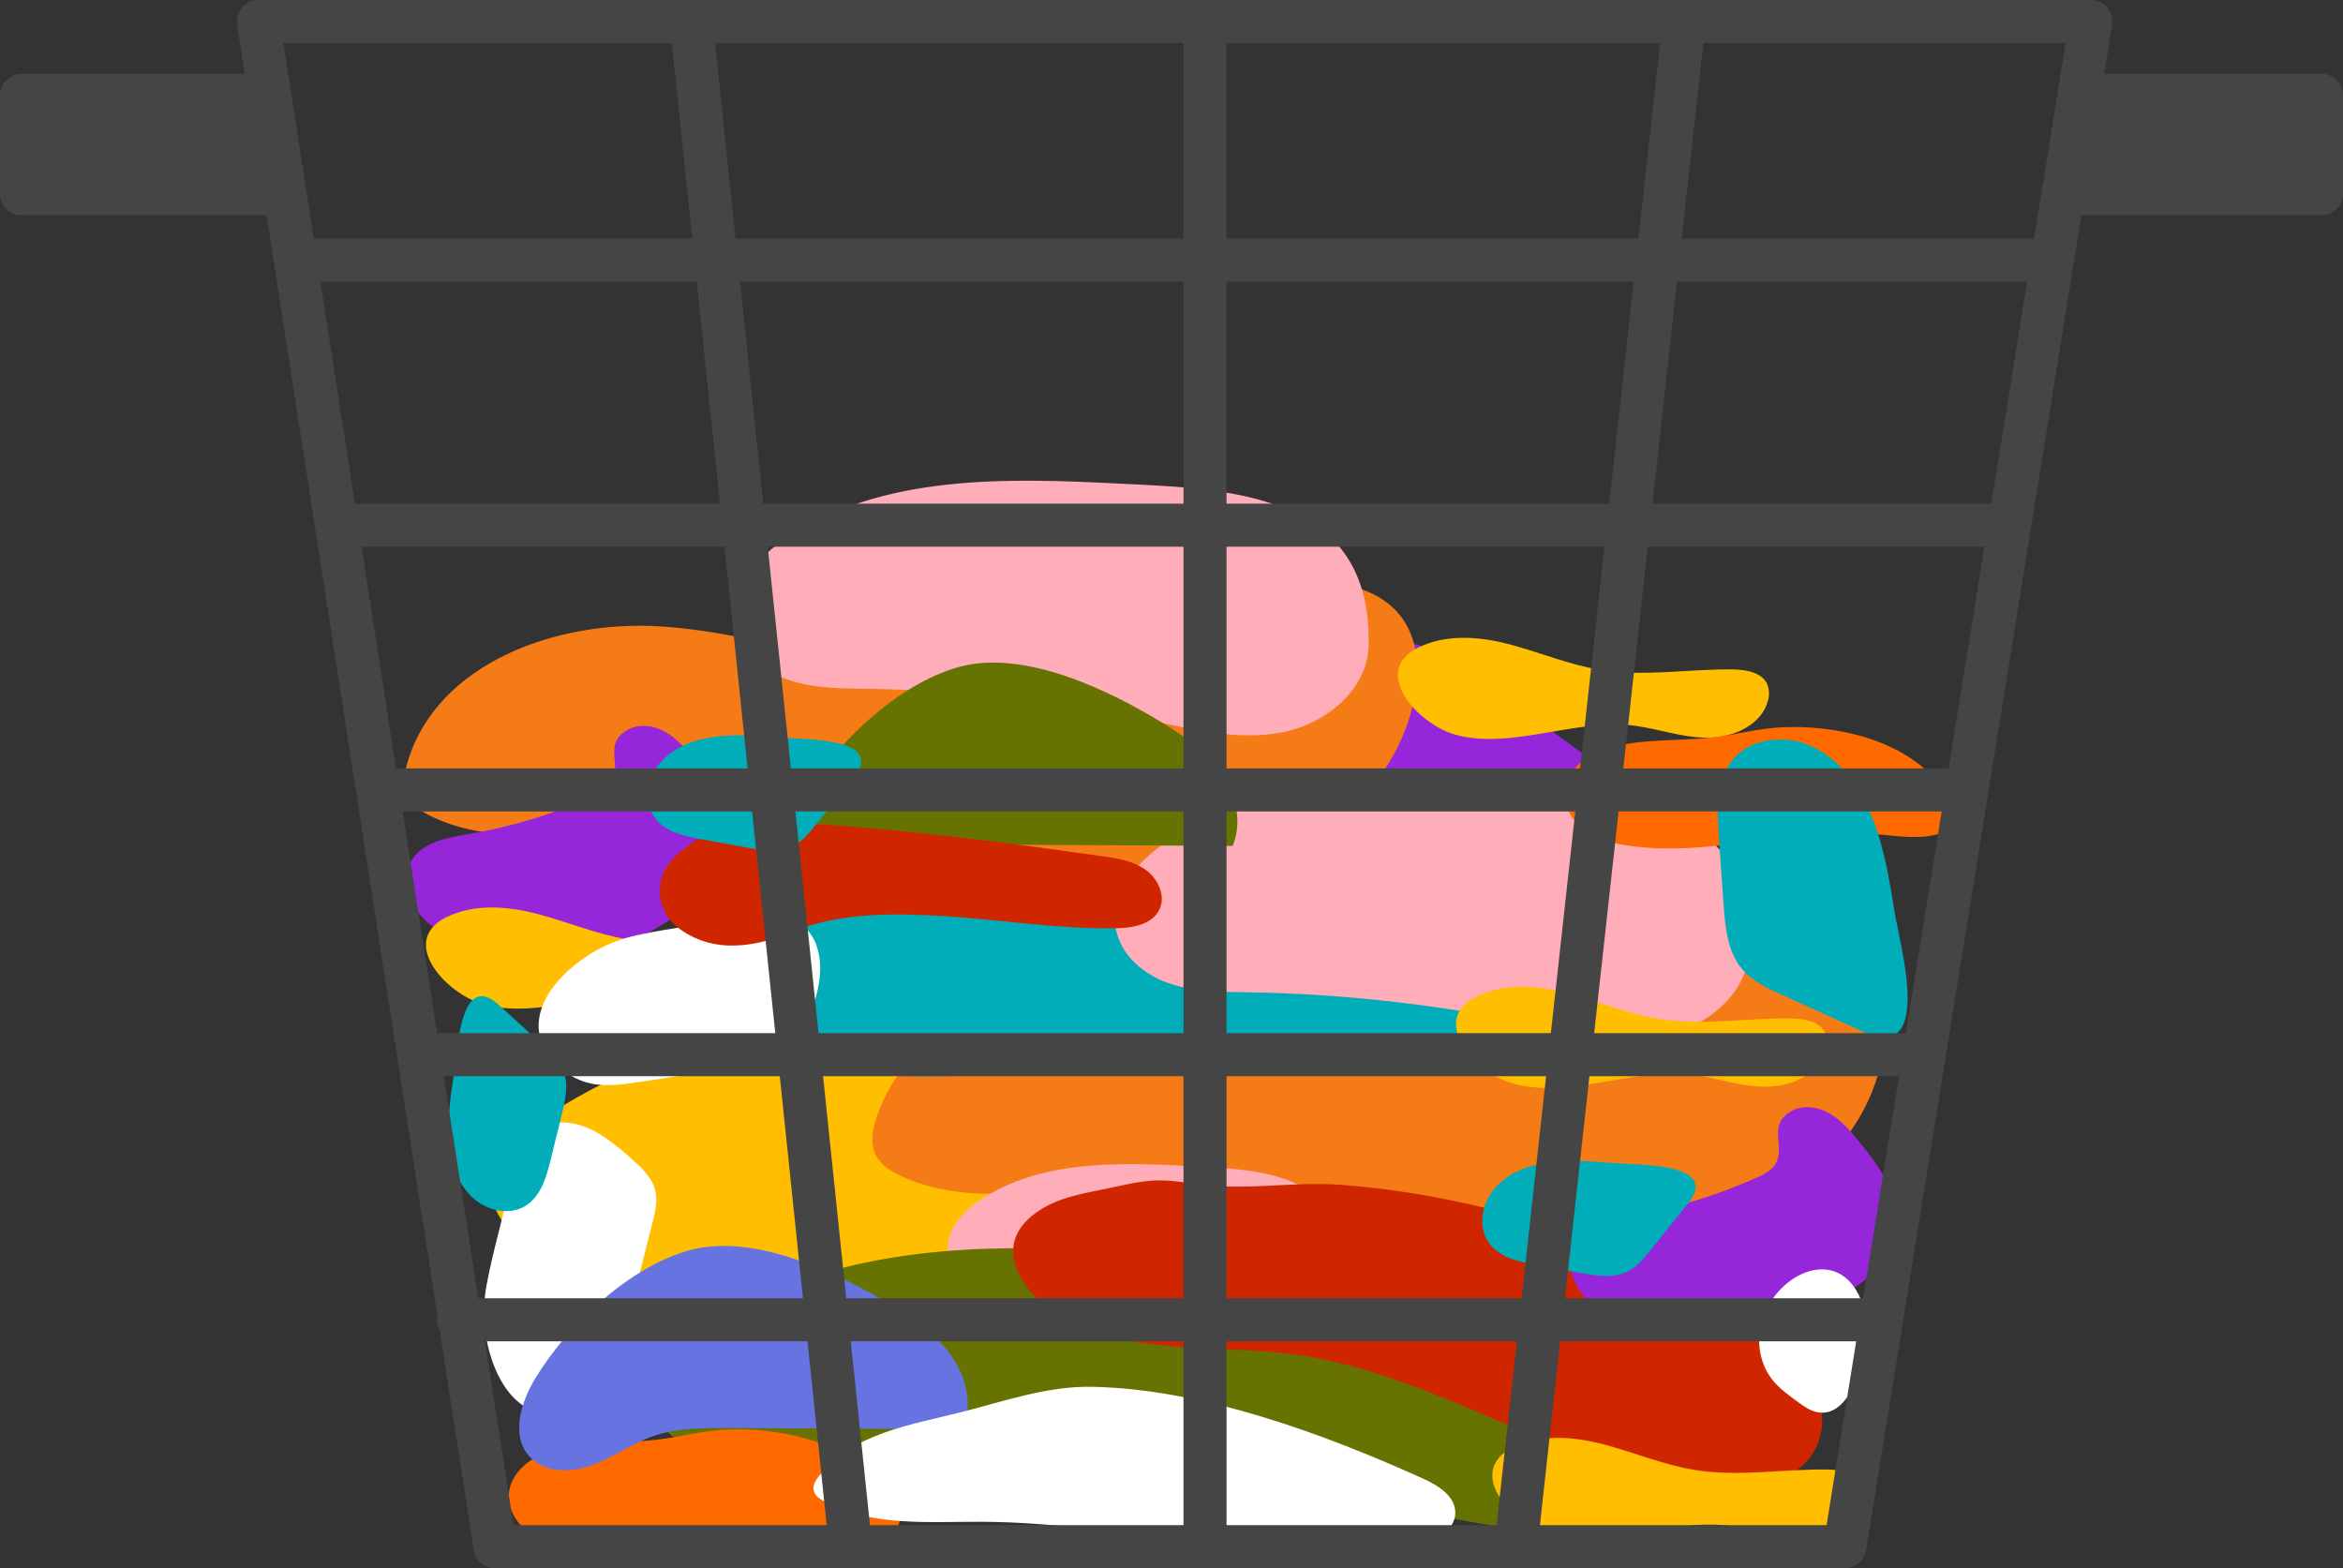 <?xml version="1.0" encoding="utf-8"?>
<!-- Generator: Adobe Illustrator 22.1.0, SVG Export Plug-In . SVG Version: 6.00 Build 0)  -->
<svg version="1.1" id="Layer_1" xmlns="http://www.w3.org/2000/svg" xmlns:xlink="http://www.w3.org/1999/xlink" x="0px" y="0px"
	 viewBox="0 0 762 510" style="enable-background:new 0 0 762 510;" xml:space="preserve">
<rect x="0" y="0" width="762" height="510" fill="#333333" stroke="none"/>
<style type="text/css">
	.st0{fill:#9526DA;}
	.st1{fill:#FFBF00;}
	.st2{fill:#F57B17;}
	.st3{fill:#00ADB9;}
	.st4{fill:#FFADB9;}
	.st5{fill:#677300;}
	.st6{fill:#D02600;}
	.st7{fill:#FFFFFF;}
	.st8{fill:#FF6A00;}
	.st9{fill:#6773E1;}
	.st10{fill:none;stroke:#454545;stroke-width:14;stroke-linecap:round;stroke-linejoin:round;}
	.st11{fill:#454545;stroke:#454545;stroke-width:14;stroke-linecap:round;stroke-linejoin:round;}
</style>
<title>Asset 84</title>
<g id="Layer_2_1_">
	<g id="_2">
		<path class="st0" d="M496.9,317.3c13.7,5,29.3,11.3,42.2,4.6c16.3-8.5,17-32.9,7.1-48.3s-26.7-24.7-41.3-35.7
			c-12-9-23.1-19.6-36.9-25.6c-17.1-7.5-36.5-7-55.2-6.4s-39.1,1.9-52.4,15c-16.5,16.3-14.5,43.1-10.7,65.9c1.4,8.5,3,17.2,7.4,24.7
			s12.1,13.6,20.7,13.6c22.6,0,10.8-28.4,37.6-26.1C443.2,301.5,470.6,307.6,496.9,317.3z"/>
		<path class="st1" d="M382.8,371.5c36.3,10.8,74.5,13.4,111.9,7.8c14.2-2.1,28.9-5.4,42.6-1.1s25,20,18.9,33
			c-2.6,5.5-7.8,9.4-13.1,12.5c-27.9,16.1-62.4,15.8-94.2,10.6s-63-15-95.3-16.1c-30.4-1.1-60.4,5.5-90.6,8.2
			c-42.6,3.7-155-24.6-75-69.7C257.3,317.5,314.4,351.1,382.8,371.5z"/>
		<path class="st2" d="M465.7,337.9c-33.5-2.1-65.4-15.4-98.9-17.5s-72.4,11.9-82,44c-1.1,3.5-1.7,7.4-0.2,10.8s5,5.7,8.5,7.3
			c23.3,10.8,50.5,3.3,76.2,2.1c30.6-1.4,60.7,6.8,90.6,13.3s61.3,11.5,91,4s57.4-30.4,61.7-60.8c5.4-38.5-36-40.8-61.5-28.3
			C521.5,327.5,501.4,340.2,465.7,337.9z"/>
		<path class="st2" d="M313.5,221.2c-33.5-2.1-65.4-15.4-98.9-17.5s-72.4,11.9-82,44c-1.1,3.5-1.7,7.4-0.2,10.8s5,5.7,8.5,7.3
			c23.3,10.8,50.5,3.3,76.2,2.1c30.6-1.4,60.7,6.8,90.6,13.3s61.3,11.5,91,4s57.4-30.4,61.7-60.8c5.4-38.5-36-40.8-61.5-28.3
			C369.3,210.8,349.2,223.5,313.5,221.2z"/>
		<path class="st3" d="M337.7,347.9c29.3-3,58.8-8.7,88.1-5.2c12.7,1.5,25.2,4.8,38,5.4s26.4-1.8,36.1-10.2
			c9.7-8.4,13.9-23.8,6.9-34.5c-8.3-12.4-26-12.9-40.9-12.6c-39,0.6-78.1-2.7-116.5-9.7c-26-4.7-58.7-13.8-84.5-2.9
			c-19.5,8.2-35.2,35.2-20.1,54.8C262,355.1,314.3,350.3,337.7,347.9z"/>
		<path class="st4" d="M488.3,256c-37.2-1.9-77.4-3.1-108.5,17.5c-9.8,6.4-19,17-16.9,28.5c1.5,8.6,9.1,15,17.3,17.8
			c8.2,2.8,17.1,2.8,25.8,2.9c30.9,0.5,61.7,4,92,10.3c14.1,3,28.5,6.6,42.6,3.9c14.1-2.6,27.9-13.7,28.3-28.1
			C570.2,258.6,522.9,257.7,488.3,256z"/>
		<path class="st4" d="M364.5,157.3c-37.2-1.9-77.4-3.1-108.5,17.5c-9.8,6.4-19,17-16.9,28.5c1.5,8.6,9.1,15,17.3,17.8
			c8.2,2.8,17.1,2.8,25.8,2.9c30.9,0.5,61.7,4,92,10.3c14.1,3,28.5,6.6,42.6,3.9c14.1-2.6,27.9-13.7,28.3-28.1
			C446.4,159.9,399.1,159,364.5,157.3z"/>
		<path class="st4" d="M386.6,379.2c-23.2-1.2-48.2-1.9-67.6,10.9c-6.1,4-11.9,10.6-10.6,17.8c1,5.3,5.7,9.3,10.8,11.1
			c5.1,1.8,10.6,1.7,16,1.8c19.3,0.3,38.5,2.5,57.3,6.4c8.8,1.9,17.8,4.1,26.6,2.4s17.4-8.6,17.6-17.5
			C437.7,380.8,408.2,380.3,386.6,379.2z"/>
		<path class="st5" d="M218.4,446.2c-3.2,4.4-6,10-4.2,15.2c1.6,4.5,6.1,7.1,10.5,8.8c42.9,17.2,90.8-11.8,136.7-7.3
			c19.8,1.9,38.4,10,57.2,16.5c20.7,7.2,41.9,12.6,63.5,16.2c8.8,1.5,18.6,2.4,26.1-2.4c12-7.7,11.1-26.7,2.2-37.8
			s-23.1-16.2-36.5-21c-17.9-6.5-35.8-13.3-54.4-17.9C365,403.3,256.8,393.1,218.4,446.2z"/>
		<path class="st6" d="M569.5,430.5c-26.4-17.4-55.6-30.1-86.3-37.6c-15.5-3.8-31.3-6.4-47.2-7.6c-15.5-1.1-30.1,1.9-45.7-0.1
			c-4.9-0.6-9.7-1.5-14.6-1.3s-9.8,1.4-14.6,2.4c-7.5,1.6-15.3,2.7-21.9,6.6c-20.4,12.1-4.7,31.3,11,38.1c22,9.5,47.1,6.3,70.8,9.5
			c45.8,6.2,85.6,36.4,131.4,43.1c14.9,2.2,33.8-0.5,39-14.7C596.9,454,582.8,439.3,569.5,430.5z"/>
		<path class="st0" d="M532.1,395c-7.3,1.3-15.7,2.4-19.7,8.7c-5,7.8,0.9,18.8,9.1,23s18,4.1,27.2,5.2c7.5,0.9,15.1,2.8,22.7,1.9
			c9.4-1.1,17.8-6.2,25.9-11.2c8-5,16.7-10.8,19.2-19.9c3.1-11.3-4.5-22.6-12-31.6c-2.8-3.4-5.7-6.8-9.5-9s-8.7-2.9-12.5-0.7
			c-9.9,5.7,2.4,15.2-9.9,21C559.7,388.3,546.1,392.6,532.1,395z"/>
		<path class="st0" d="M153.6,271c-7.3,1.3-15.7,2.4-19.7,8.7c-5,7.8,0.9,18.8,9.1,23s18,4.1,27.2,5.2c7.5,0.9,15.1,2.8,22.7,1.9
			c9.4-1.1,17.8-6.2,25.9-11.2c8-5,16.7-10.8,19.2-19.9c3.1-11.3-4.5-22.6-12-31.6c-2.8-3.4-5.7-6.8-9.5-9s-8.7-2.9-12.5-0.7
			c-9.9,5.7,2.4,15.2-9.9,21C181.2,264.3,167.6,268.6,153.6,271z"/>
		<path class="st1" d="M563,496.3c8,1.2,15.7,4,23.8,3.8c8-0.2,16.9-4.3,18.9-12.1c0.5-1.7,0.4-3.5-0.2-5.2
			c-1.7-3.9-6.8-4.8-11.1-4.9c-14.5-0.2-29.2,2.5-43.5,0.1c-9.7-1.6-18.8-5.4-28.3-8s-19.8-3.7-28.9,0c-18.7,7.5-2,25.9,10.6,29.2
			C522.6,504.1,543.8,493.5,563,496.3z"/>
		<path class="st1" d="M532.3,236.1c8,1.2,15.7,4,23.8,3.8c8-0.2,16.9-4.3,18.9-12.1c0.5-1.7,0.4-3.5-0.2-5.2
			c-1.7-3.9-6.8-4.8-11.1-4.9c-14.5-0.2-29.2,2.5-43.5,0.1c-9.7-1.6-18.8-5.4-28.3-8s-19.8-3.7-28.9,0c-18.7,7.5-2,25.9,10.6,29.2
			C491.9,243.9,513.1,233.3,532.3,236.1z"/>
		<path class="st1" d="M551.3,349.6c7.9,1.2,15.7,4,23.7,3.8s16.9-4.3,18.9-12.1c0.5-1.7,0.4-3.5-0.2-5.2c-1.7-3.9-6.8-4.8-11.1-4.9
			c-14.5-0.2-29.2,2.5-43.5,0.1c-9.7-1.6-18.8-5.4-28.3-8s-19.8-3.7-28.9,0c-18.7,7.5-2,25.9,10.6,29.2
			C510.9,357.4,532.1,346.8,551.3,349.6z"/>
		<path class="st1" d="M216.3,323.8c7.9,1.2,15.7,4,23.7,3.8s16.9-4.3,18.9-12.1c0.5-1.7,0.4-3.5-0.2-5.2c-1.7-3.9-6.8-4.8-11.1-4.9
			c-14.5-0.2-29.2,2.5-43.5,0.1c-9.7-1.6-18.8-5.4-28.3-8s-19.8-3.7-28.9,0c-18.7,7.5-2,25.9,10.6,29.2
			C175.9,331.6,197.1,321,216.3,323.8z"/>
		<path class="st7" d="M158.2,418.2c-1.6,8.8-0.7,18,2.6,26.3c2.3,5.7,5.9,11.1,11.4,13.8c9.2,4.4,20.9-0.9,25.9-9.8
			c2.2-4,3.4-8.5,4.5-12.9l9.6-38c0.9-3.5,1.8-7.2,0.8-10.8c-1.1-4.1-4.5-7.2-7.7-10c-5.2-4.6-10.7-9.3-17.4-11.1
			c-12.2-3.2-18.9,5.4-21.2,16.2C164.2,394,160.4,406.1,158.2,418.2z"/>
		<path class="st8" d="M174.2,474c-4.5,2.4-8.3,6.7-8.7,11.8s2.7,10,6.9,12.9s9.3,4.1,14.4,4.8c26.1,3.6,52.6-5.9,78.9-3.9
			c6.8,0.5,13.6,1.8,20.3,0.3c3-0.6,6.2-2.4,6.6-5.4c0-1.4-0.3-2.8-1-4c-9.1-19.9-34.8-26.4-55.1-25.6c-8,0.3-15.9,2.6-23.8,3.4
			C200.3,469.7,185.4,468.1,174.2,474z"/>
		<path class="st8" d="M517.6,245.6c-4.5,2.4-8.3,6.7-8.7,11.8s2.7,10,6.9,12.9c4.2,2.9,9.3,4.1,14.4,4.8
			c26.1,3.6,52.6-5.9,78.9-3.9c6.8,0.5,13.6,1.8,20.3,0.3c3-0.6,6.2-2.4,6.6-5.4c0-1.4-0.3-2.8-1-4c-9.1-19.9-34.8-26.4-55.1-25.6
			c-8,0.3-15.9,2.6-23.8,3.4C543.7,241.3,528.8,239.7,517.6,245.6z"/>
		<path class="st9" d="M174.3,447.9c-4.9,7.9-8.3,19-2.1,25.8c4.8,5.3,13.3,5.3,20.1,2.9s12.7-6.8,19.4-9.3c8.1-3,17-2.9,25.6-2.9
			l75.9,0.4c3.2-7.7,1.1-16.8-3.6-23.6c-4.7-6.8-11.7-11.8-18.7-16.1c-17.7-10.9-45.7-24.5-67.1-18.4
			C204.1,412.4,184.7,431,174.3,447.9z"/>
		<path class="st5" d="M262,258.2c-4.9,7.9-8.3,19-2.1,25.8c4.8,5.3,13.3,5.3,20.1,2.9c6.8-2.4,12.7-6.8,19.4-9.3
			c8.1-3,17-2.9,25.6-2.9l75.9,0.4c3.2-7.7,1.1-16.8-3.6-23.6c-4.7-6.8-11.7-11.8-18.7-16.1c-17.7-10.9-45.7-24.5-67.1-18.4
			C291.8,222.7,272.4,241.3,262,258.2z"/>
		<path class="st7" d="M266.3,480.1c-1.1,1.4-2.1,3.1-1.6,4.8c0.5,1.7,1.9,2.6,3.3,3.3c15.4,8.4,34,6.6,51.6,6.7
			c46.8,0.2,93.5,15.4,139.6,7.7c6.4-1.1,14.1-4.3,14.1-10.7c0-5.4-5.7-8.9-10.6-11.1c-32.4-14.6-71.6-29.1-107.6-29.8
			c-14.5-0.3-28.8,4.8-42.7,8.3C296.6,463.3,276.9,466.2,266.3,480.1z"/>
		<path class="st7" d="M206.9,304.2c-8.8,1.9-16.8,6.3-23.3,12.6c-4.4,4.3-8,9.7-8.4,15.8c-0.6,10.1,8.9,18.9,18.9,20.1
			c4.5,0.5,9.1-0.1,13.6-0.8l38.8-5.8c3.6-0.5,7.4-1.1,10.2-3.3c3.4-2.6,5-6.9,6.3-11c2.2-6.6,4.5-13.4,3.5-20.3
			c-1.7-12.5-12.3-15.4-23.1-13.3C231.6,300.4,218.9,301.5,206.9,304.2z"/>
		<path class="st7" d="M573.7,427.6c-2.8,6.9-1.9,15.3,2.7,21.1c2.3,2.9,5.4,5.1,8.4,7.3c2.2,1.6,4.5,3.2,7.2,3.4
			c6.1,0.5,10.2-6.1,12.2-12c2.5-7.4,4-15.7,1.6-23.1C599.4,405.1,579.7,412.6,573.7,427.6z"/>
		<path class="st6" d="M222.9,275.8c-2.8,1.9-5.1,4.4-6.8,7.4c-3,6.3-1.4,13.8,4,18.2c11.9,9.3,25.9,6.5,38,1.5
			c14.9-6.2,32.8-5.9,48.6-5c18.6,1.2,37.1,4.2,55.7,4c5.6-0.1,12.1-1,14.6-6c2.3-4.5-0.4-10.2-4.5-13.1s-9.3-3.7-14.3-4.4
			c-30.8-4.3-61.6-8.5-92.7-10.4C250.5,267.1,235.4,265.5,222.9,275.8z"/>
		<path class="st3" d="M486.7,385.8c-4.7,4.9-6.4,13-2.4,18.5c3.4,4.7,9.7,6.1,15.5,7.1l14.4,2.6c5,0.9,10.5,1.8,15.1-0.5
			c3.1-1.5,5.4-4.3,7.6-7.1l12.1-15c10.7-13.3-16.5-12.5-23.5-13.1C512.8,377.2,496.3,375.8,486.7,385.8z"/>
		<path class="st3" d="M215.3,247.4c-4.7,4.9-6.4,13-2.4,18.5c3.4,4.7,9.7,6.1,15.5,7.1l14.4,2.6c5,0.9,10.5,1.8,15.1-0.5
			c3.1-1.5,5.4-4.3,7.6-7.1l12.1-15c10.7-13.3-16.5-12.5-23.5-13.1C241.4,238.8,224.9,237.4,215.3,247.4z"/>
		<path class="st3" d="M152.7,388.5c4.6,5,12.6,7.2,18.3,3.6c4.9-3.1,6.7-9.3,8.1-15l3.5-14.2c1.2-5,2.5-10.4,0.5-15.1
			c-1.3-3.2-4-5.7-6.6-8l-14.3-13c-12.6-11.6-13.5,15.6-14.6,22.6C145.7,361.9,143.3,378.3,152.7,388.5z"/>
		<path class="st3" d="M591.2,243.7c-8.8-5-21.2-4.4-27.6,3.3c-5.5,6.6-5.2,16.2-4.6,25l1.5,21.7c0.6,7.6,1.2,15.9,6.2,21.6
			c3.3,3.9,8.3,6.2,13,8.3l26.2,11.9c23.2,10.7,12-28.3,10.3-38.7C613.3,278.2,609.2,253.9,591.2,243.7z"/>
	</g>
</g>
<g id="Layer_2_2_">
	<g id="_2_1_">
		<polygon class="st10" points="84,7 161,503 600,503 680,7 		"/>
		<line class="st10" x1="97.3" y1="84.6" x2="664" y2="84.6"/>
		<line class="st10" x1="111.6" y1="170.8" x2="648.7" y2="170.8"/>
		<line class="st10" x1="127.3" y1="256.9" x2="633.8" y2="256.9"/>
		<line class="st10" x1="138.5" y1="343" x2="622.4" y2="343"/>
		<line class="st10" x1="149.1" y1="429.2" x2="611.5" y2="429.2"/>
		<line class="st10" x1="391.9" y1="7" x2="391.9" y2="503"/>
		<line class="st10" x1="547.7" y1="7" x2="493" y2="503"/>
		<line class="st10" x1="224.8" y1="7" x2="276" y2="497"/>
		<polyline class="st11" points="680,31 755,31 755,63 671,63 		"/>
		<polyline class="st11" points="82,31 7,31 7,63 91,63 		"/>
	</g>
</g>
</svg>
